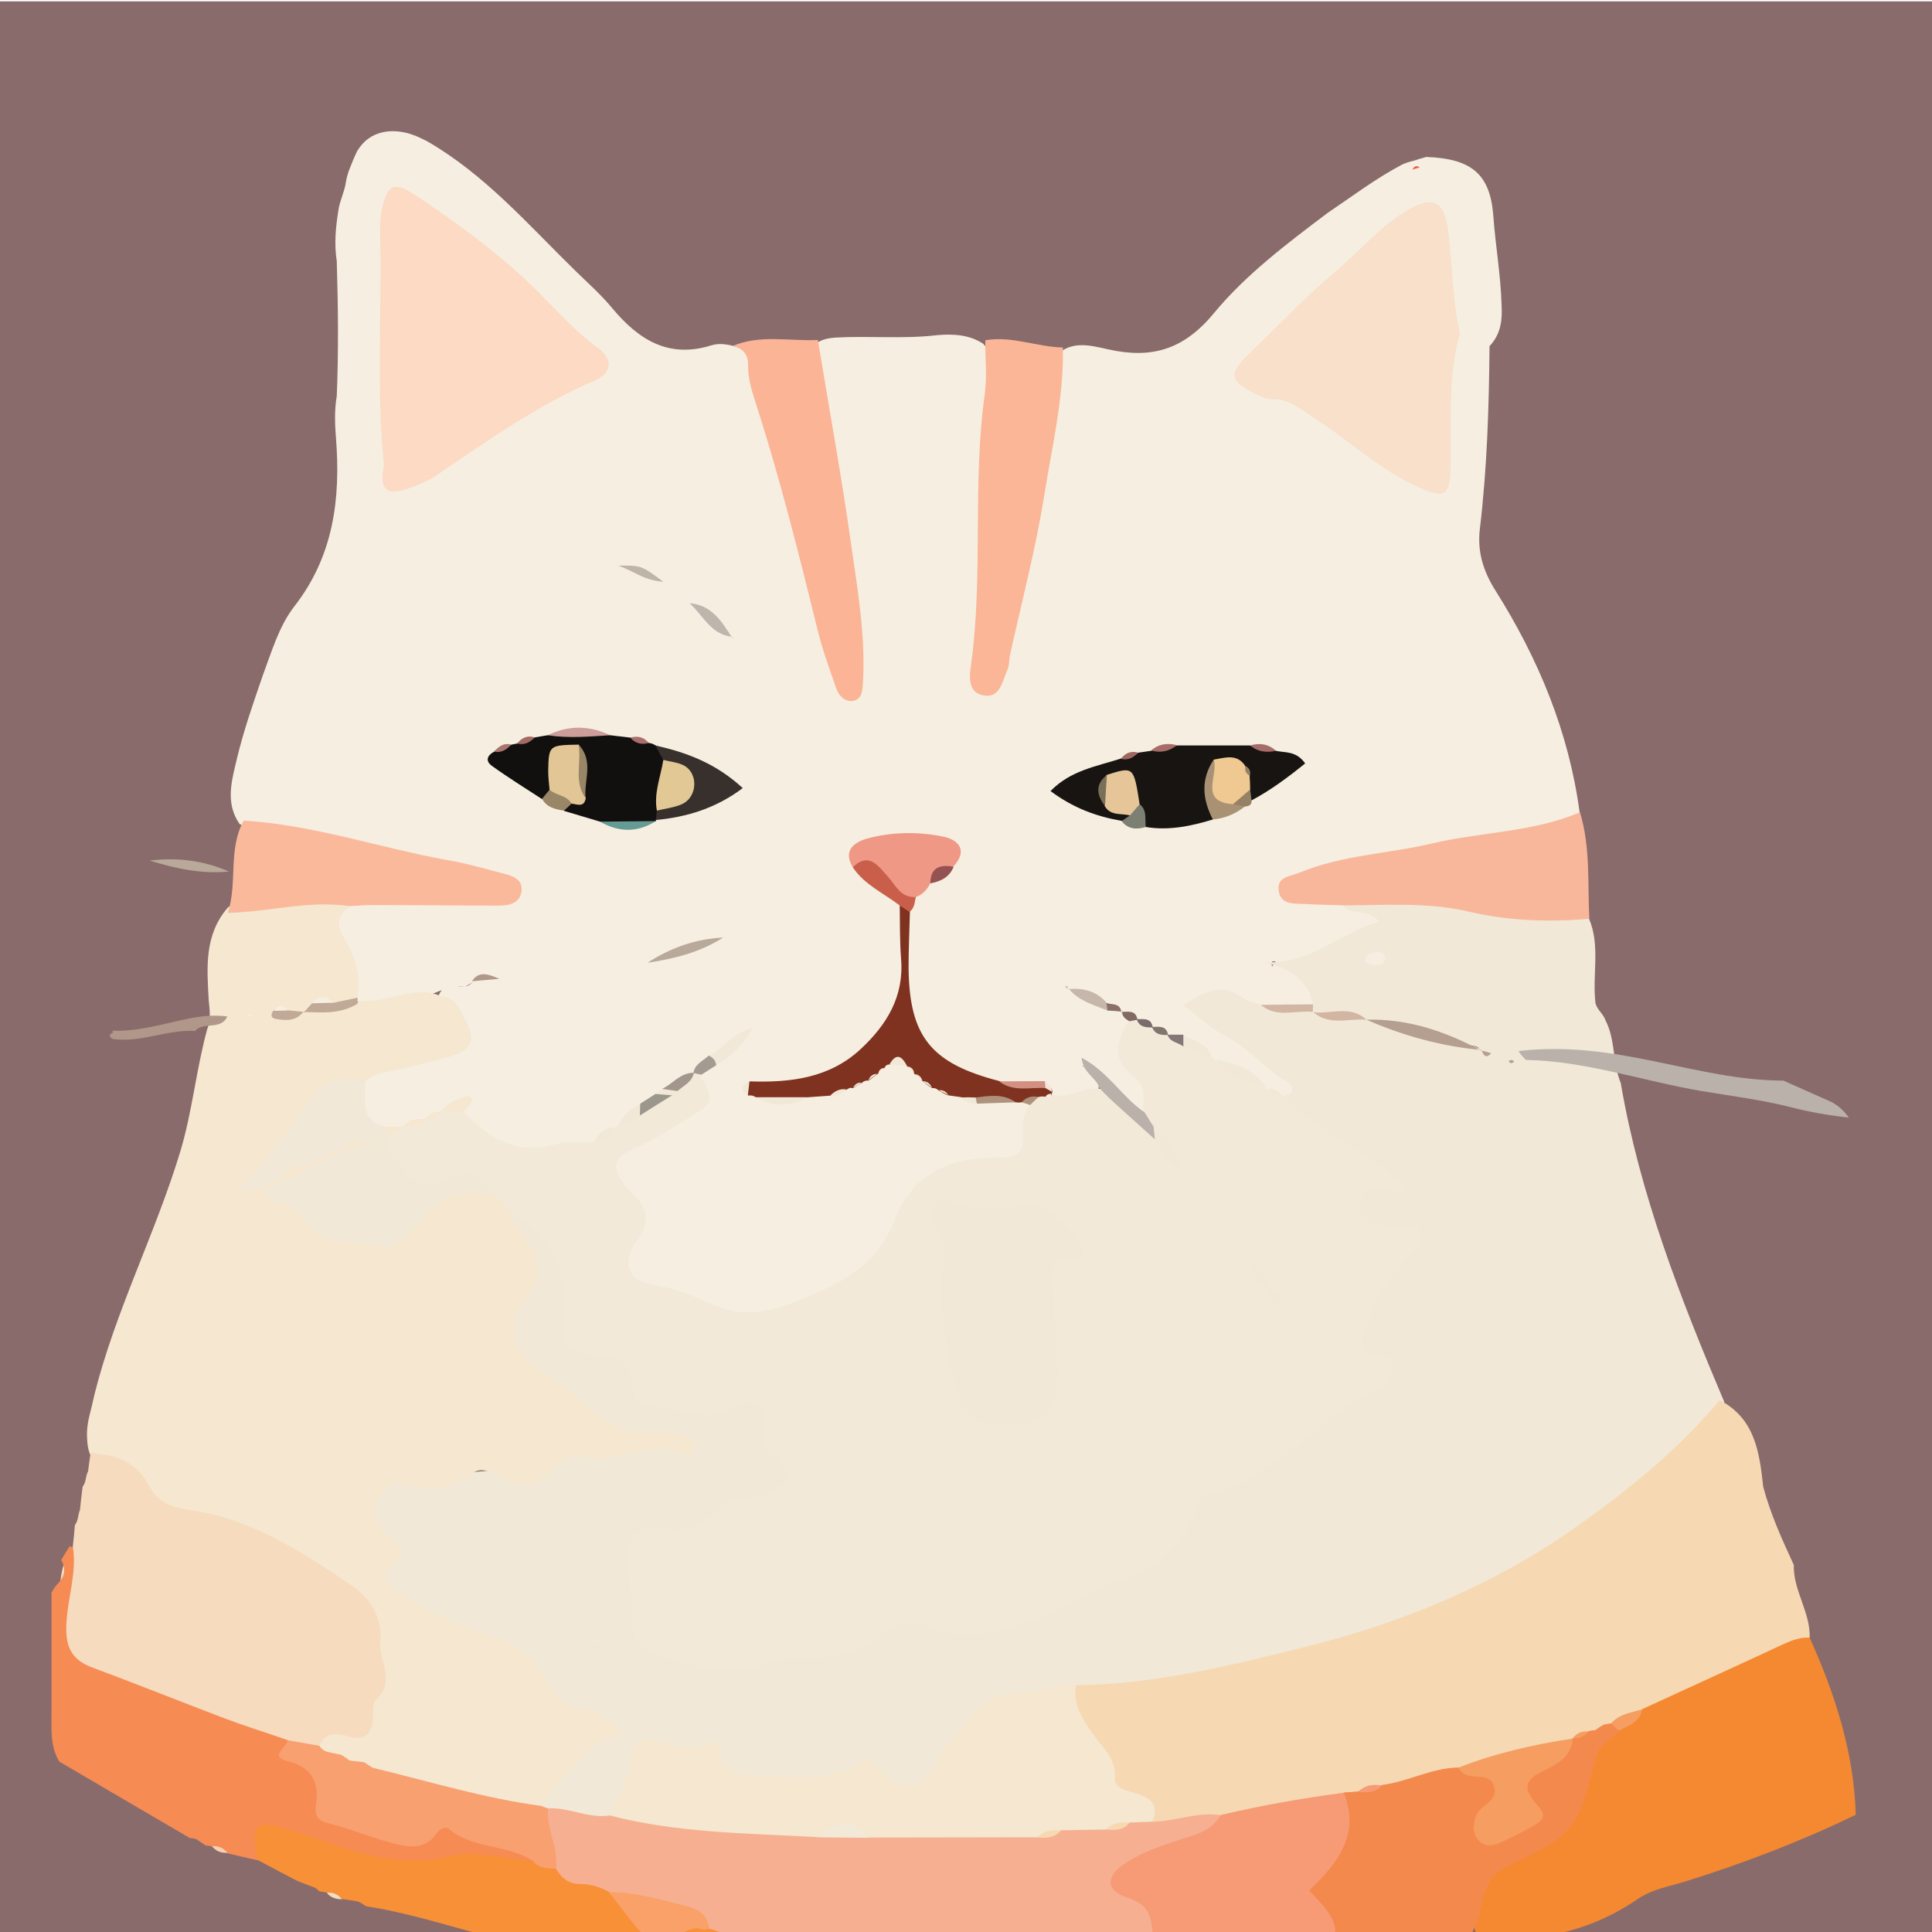 <?xml version="1.0" encoding="utf-8"?>
<!-- Generator: Adobe Illustrator 27.4.0, SVG Export Plug-In . SVG Version: 6.00 Build 0)  -->
<svg version="1.1" id="Layer_1" xmlns="http://www.w3.org/2000/svg" xmlns:xlink="http://www.w3.org/1999/xlink" x="0px" y="0px"
	 viewBox="0 0 720 720" style="enable-background:new 0 0 720 720;" xml:space="preserve">
<style type="text/css">
	.st0{fill:#896B6B;}
	.st1{fill:#EEC44A;}
	.st2{fill:#FBD330;}
	.st3{fill:#F6EFE1;}
	.st4{fill:#F2E8D7;}
	.st5{fill:#F8B79B;}
	.st6{fill:#F6D9B3;}
	.st7{fill:#F58931;}
	.st8{fill:#F2E9D8;}
	.st9{fill:#F5E7D0;}
	.st10{fill:#FCDAC3;}
	.st11{fill:#F8E0CA;}
	.st12{fill:#FBB697;}
	.st13{fill:#FBB496;}
	.st14{fill:#FBB99C;}
	.st15{fill:#171412;}
	.st16{fill:#11100F;}
	.st17{fill:#7F321F;}
	.st18{fill:#EF9886;}
	.st19{fill:#37302C;}
	.st20{fill:#C95F4B;}
	.st21{fill:#B9B1AA;}
	.st22{fill:#B0978A;}
	.st23{fill:#B9A99A;}
	.st24{fill:#A99274;}
	.st25{fill:#BEB6AC;}
	.st26{fill:#CC9D9A;}
	.st27{fill:#BEB4A8;}
	.st28{fill:#D2B5A2;}
	.st29{fill:#659A95;}
	.st30{fill:#C6B7AA;}
	.st31{fill:#D29082;}
	.st32{fill:#7C8073;}
	.st33{fill:#988667;}
	.st34{fill:#AE927C;}
	.st35{fill:#945252;}
	.st36{fill:#9C978D;}
	.st37{fill:#A3968D;}
	.st38{fill:#A39B91;}
	.st39{fill:#A66C69;}
	.st40{fill:#A76C68;}
	.st41{fill:#958266;}
	.st42{fill:#A36A66;}
	.st43{fill:#A96F6D;}
	.st44{fill:#A9756E;}
	.st45{fill:#9E6760;}
	.st46{fill:#837777;}
	.st47{fill:#80766F;}
	.st48{fill:#7A6C6A;}
	.st49{fill:#806A62;}
	.st50{fill:#8B6F6B;}
	.st51{fill:#F75446;}
	.st52{fill:#F6B091;}
	.st53{fill:#F8A070;}
	.st54{fill:#B49F90;}
	.st55{fill:#F4894D;}
	.st56{fill:#F69B76;}
	.st57{fill:#F69D61;}
	.st58{fill:#F3D2AE;}
	.st59{fill:#F6DBBE;}
	.st60{fill:#C0A997;}
	.st61{fill:#F68B54;}
	.st62{fill:#F0C891;}
	.st63{fill:#E6C699;}
	.st64{fill:#7A7057;}
	.st65{fill:#E3C696;}
	.st66{fill:#E2C895;}
	.st67{fill:#F89037;}
	.st68{fill:#F9A168;}
	.st69{fill:#F4D2B1;}
	.st70{fill:#F3DDC1;}
</style>
<rect x="0" y="0.5" class="st0" width="720" height="720"/>
<path class="st1" d="M-1462.8-612.6c-0.9,0.6-1.8,1.2-2.7,1.8C-1464.9-611.8-1464-612.5-1462.8-612.6z"/>
<path class="st1" d="M-1471.4-606.8c-0.7,0.5-1.4,1-2,1.6C-1472.8-605.8-1472.1-606.3-1471.4-606.8z"/>
<path class="st1" d="M-1468.9-608.6c-0.9,0.6-1.7,1.2-2.6,1.9C-1470.9-607.8-1470.1-608.5-1468.9-608.6z"/>
<path class="st1" d="M-1455.1-616.7c-0.8,0.5-1.6,1-2.4,1.5C-1456.7-615.7-1455.9-616.2-1455.1-616.7z"/>
<path class="st1" d="M-1465.4-610.8c-0.7,0.5-1.4,1-2.1,1.6C-1466.8-609.8-1466.1-610.3-1465.4-610.8z"/>
<path class="st1" d="M-1459-614.7c-0.8,0.5-1.7,1.1-2.5,1.6C-1460.7-613.6-1459.8-614.1-1459-614.7z"/>
<path class="st2" d="M-1783.2-609.4c-0.6-0.5-1.3-1-1.9-1.5C-1784.4-610.4-1783.8-609.9-1783.2-609.4z"/>
<path class="st3" d="M555.1,129c-0.2,22.7-0.9,45.5-3.6,68.1c-1,8.4,1.2,15.6,5.7,22.8c16.1,25.5,27.5,52.9,31.5,83
	c-3.3,7.8-10.8,8.7-17.6,9.9c-22.3,3.9-44.6,7.7-66.7,12.1c-5.9,1.1-11.9,1.8-17.6,5.7c4.9,3.2,9.9,1.9,14.2,3.4
	c4.8,2.4,13.1,0.9,13.8,7.8c0.7,7.3-7.2,8.8-12.4,11.9c-8.7,5.2-17.6,9.2-27.4,4.6c-2.3-0.5-0.5,3.2-0.7,1.3
	c10.5,0.1,19,2.1,14.9,15.9c-5.2,4.2-11.3,2.7-17.2,3c-7,0.8-12.8-5.8-21.5-2.7c8.3,8.6,19,12.7,26.6,20.7c3.5,3.7,10,6.5,4.9,13.4
	c-1.2,0.5-2.5,0.7-3.9,0.7c-2-0.2-3.8-0.9-5.6-1.8c-1.2-0.5-2.3-1.2-3.3-1.9c-4.8-3.9-10.7-6.1-16.1-9c-1.1-0.5-2.1-1.1-3.1-1.8
	c-2.7-2.1-5.5-4-8.6-5.4c-1.4-0.7-3-1.1-4.4-1.8c-1-0.3-1.9-0.8-2.8-1.3c-1.3-0.6-2.6-1.3-4-2c-0.9-0.4-1.8-0.8-2.7-1.3
	c-1.4-0.7-2.7-1.4-3.9-2.3c-0.7-0.8-1.4-1.6-2-2.4c-1.3-1-2.9-1.5-4.2-2.6c-1.9-1.6-4.6-0.8-6.4-2.3c-1.9-1.3-4-2-5.9-3.1
	c0.1,0-0.6-0.9-0.6-0.9s0.5,1.1,0.6,1.1c2.6,1.3,5.2,2.6,7.6,4c1.9,0.2,3.8,0.2,5.3,1.7c1.5,1.1,3.3,2,4.1,3.9
	c0.8,6.8,0.3,13.7,5.1,19.7c3,3.8,3.4,8.6,0.4,13.1c-7.6,3.4-11-2.5-14.6-7c-3.2-3.9-5.2-8.8-9.9-10.1c3.2,1.9,8,3.3,6,9.5
	c-4.1,4.2-9.2,5.5-14.9,4.5c-1.3-0.3-2.5-0.8-3.7-1.4c-1.7-1-3.4-2-5.4-2.3c-4.9-0.4-9.8-0.1-14.6-0.5c-28.5-8.1-34-15.3-33.8-44.9
	c0-6.1,0-12.3,0-18.4c0-2.9,1.2-5.6,1.7-8.5c1.3-3.1,3.6-5.4,6.2-7.5c2.4-2.2,6.2-3.1,6.5-7.2c-11.9-6.6-21-5.9-27.9,2
	c2.9,7.3,14.2,8,13.7,17.9c-0.4,5.2-0.2,10.4-0.2,15.6c0,33.3-14.9,49.1-48.2,51.3c0.2,0-1-0.3-0.7-0.3c0.2,0,0.7,0.6,0.8,0.6
	c4,0,7.9,0.2,11.5-1.3c2.2-0.7,4.6-1.1,6.9-1.3c2.1-0.3,4.3-0.3,6.3-1c0.9-0.4,1.9-0.7,2.8-1c1.4-0.6,2.7-1.2,4-1.8
	c0.8-0.5,1.7-1,2.6-1.5c0.8-0.6,1.7-1.1,2.5-1.7c0.4-0.3,0.9-0.6,1.3-0.9c0.9-0.6,1.8-1.1,2.8-1.5c1-0.4,2.1-0.7,3.1-0.8
	c1.1-0.1,2.2,0,3.3,0.1c1.1,0.2,2.1,0.6,3,1.1c0.9,0.5,1.8,1.1,2.6,1.8c0.4,0.3,0.8,0.7,1.2,1c0.8,0.6,1.5,1.3,2.2,1.9
	c0.4,0.3,0.8,0.6,1.1,0.9c0.8,0.5,1.6,1,2.4,1.5c0.9,0.4,1.7,0.8,2.6,1.2c1.4,0.5,2.8,1,4.2,1.4c1.5,0.4,3,0.8,4.6,1.2
	c2.2,0.6,4.4,1,6.8,1c3.9,0.1,7.8-0.1,11.7,0.4c1.4,0.2,2.7,0.7,4,1.3c1.3,0.7,2.3,1.8,3,3.1c3.5,19.6,2.1,22-16.6,24
	c-14.2,1.6-24.4,7.5-31.3,20.9c-15.8,30.6-47.9,41.8-80.9,29.6c-4-1.5-8.3-2.1-12.3-3.5c-11.7-4-15.3-10-11.5-21.6
	c2-6.1,1.3-10.6-1.6-16.1c-6.8-12.8-5.2-15.9,7.4-23.8c8.4-5.3,20.6-6.8,21.6-20.1c0.7-2.9,3-4.4,5.2-6c0.8-0.5,1.6-1,2.4-1.5
	c-0.6,0.1-1,0.5-1.6,0.8c-2.1,1.3-4,2.7-5.6,4.5c-0.6,1-1.3,2-2,2.9c-2.2,1.9-4.6,3.5-7,5.2c-1.9,1.3-3.9,2.4-5.8,3.7
	c-1.9,1.3-3.8,2.7-5.7,4c-2.6,1.6-4.7,3.8-7,5.8c-1,0.9-2,1.6-3.1,2.3c-3.6,1.9-6.7,4.7-10.7,5.8c-17.6,4.4-34.6,5.9-47.1-11.1
	c-1.6-0.5,1.1-6.4-3.7-2.9c-0.9,0.7-1.9,1.2-2.9,1.6c-1.5,0.8-3,1.4-4.6,2.1c-1,0.5-2.1,0.9-3.2,1.3c-2.3,0.8-4.5,1.6-6.8,2.4
	c-1.3,0.4-2.5,0.7-3.9,0.8c-2.1,0.2-4.2,0-6.2-0.7c-8.2-3.9-9.5-10.7-7.9-18.7c3.6-8.9,12.3-9,19.7-11c18.1-5,18.1-4.9,11-22
	c2.1-6.6,8.9-1.4,12.3-4.9c1-0.8,2.1-1.3,3.4-1.4c-2.3,0.2-3.9,1.9-6,2.7c-9.6-0.6-17,6.9-26.6,7c-4.7,0-9.2,1.4-13.4-1.6
	c-5.9-6.5-6.8-15.1-9.7-22.9c-2.4-6.6-0.1-11.8,6.3-15c17.1-4.9,34.7-0.4,52.3-4.4c-14.5-3.9-28.9-8-43.6-11.1
	c-16.5-3.4-33.4-5.5-49.1-12.6c-5.5-7.9-2.9-16.3-1-24.4c2.5-10.5,6.1-20.7,9.6-30.9c3.3-8.8,6-18.3,11.7-25.7
	c14.7-18.8,17.4-40.2,15.6-62.9c-0.4-5.1-0.6-10.4,0.3-15.6c0.7-16.8,0.5-33.5,0-50.3c-1-6.3-0.4-12.6,0.6-18.9
	c0.5-3.6,2.3-6.9,2.8-10.5c0.2-1.4,0.6-2.7,1-4c1-2.6,2-5.1,3.2-7.6c2.3-3.8,5.5-6.2,9.9-7.1c2.1-0.4,4.2-0.4,6.3-0.1
	c1.4,0.2,2.7,0.5,4.1,1c2,0.6,3.8,1.6,5.7,2.5c21.6,12.4,37.7,31.1,55.2,48.2c4.7,4.6,9.7,9,13.9,14.1c9.8,11.7,20.9,18.8,36.9,13.8
	c3.1-1,6.6-0.3,9.8,0.7c6.9,2.7,7.2,9.3,8.9,15.1c9.4,31.8,17.9,63.8,25.9,96c1,4,1.5,8.3,5.8,12.4c0.9-16.5-2-31.7-4-46.8
	c-2.6-19.2-5.8-38.4-9.3-57.5c-1-5.5-2.4-11.2-0.7-16.9c0.6-1.6,1.5-2.8,2.8-3.8c2.1-1.5,4.6-1.9,7.1-2.1
	c12.6-0.7,25.3,0.6,37.9-0.9c6-0.5,11.9-0.2,17.1,3.2c7.3,8.1,4.9,17.8,3.8,27c-3.6,31.4,1.5,63.1-3.1,94.6
	c12.5-37.7,17.4-76.9,25.2-115.5c5.6-7.8,13.6-5.6,20.7-4c16.1,3.6,28.1,0.2,39.4-13.5c11.9-14.4,27.2-25.9,42.3-37.3
	c9.2-6.2,18-12.9,27.9-18.1c1.4-0.6,2.8-1.1,4.3-1.4c1.5-0.5,3-1,4.6-1.4c16.8,0.6,23.8,6.3,25,21.8c0.8,11.2,2.8,22.3,3.1,33.6
	C559.9,119,559.4,124.5,555.1,129z"/>
<path class="st4" d="M489.3,374.3c-2.3-10.2-9.8-14-19.8-15.9c17.5,2.1,28.8-10.3,44.5-15c-4.4-5.2-10.6-1.7-13.4-6
	c3.5-4.8,8.7-5.2,13.9-5.5c8.5-0.6,17-0.2,25.4,1.1c12.6,2,25,4.6,37.9,4.5c5.3,0,10.3,1.4,14.4,4.9c4.3,10.2,1.1,21.1,2.4,31.5
	c0.6,2.4,2.9,3.9,3.7,6.3c3.8,7.3,2.6,15.9,5.7,23.4c7.1,41.5,22.3,80.4,38.6,118.9c-2.1,8.3-8.3,13.6-14.1,19.1
	c-40.8,38.5-88.6,64-143.1,77.2c-27.6,6.6-55,13.8-83.7,13.5c-21.6,0.6-39.2,7.5-50.3,27.9c-4.8,8.8-14.1,11.2-23.3,5.7
	c-5.6-3.4-10.5-1.8-16.2-1c-16.2,2.4-32.2,5-47.2-6.8c-10.9-8.6-22.8-3.7-28.7,9.1c-2.1,4.7-3.7,9.8-9.1,12.1
	c-7.7,2.6-14.9,0.7-22-2.1c-1.4-0.5-2.5-1.3-3.6-2.4c-1.7-15.3,12.8-20.3,20-31.1c-11.3-3.6-19.7-10.7-25.8-20.7
	c-3.3-5.5-9.7-7.4-15.4-9.7c-9.7-3.9-19.5-7.4-28.3-13.1c-7.2-4.7-15.3-8.7-10.2-19.9c1.7-3.8-2-7-3.3-10.5
	c-4.7-12.4,1-20.3,14.3-20.5c15.6-0.2,32.5-0.3,46.4-4.4c15.2-4.4,30.3-5.3,41.5-7.9c-20.8-1-36.1-17-50.4-34.2
	c-3.7-4.5-4-11-0.7-16.2c6-9.4,6.7-18.3,0-27.6c-1.7-2.3-1.7-5.4,0.6-7.9c14.2,2.8,24.3,14.8,24.7,33.1c0.2,10.2,2.1,16.3,13.1,17.5
	c4.4,0.5,8.3,3.1,9.9,7.3c6,15.5,18.8,13.8,30.9,11.9c16-2.5,16.6-2.6,22.3,13.2c7.7,21.6,7.7,21.5-13.8,29.6
	c-10.5,4-19.3,12.3-31.6,11.3c-1.9-0.2-3.5,1.3-4.7,2.9c-5.5,7.1,0.8,31.3,9.2,34.9c6.1,2.6,12.8,5.4,19.3,4.3
	c19.4-3.4,39.9-1.2,57.7-12.2c5.9-3.6,12.6-4.9,19.2-2.8c17.8,5.6,33.5-0.2,48.8-8.5c7.5-4.1,15.7-6.7,23.4-10.3
	c9.3-4.4,17.1-10,21.6-19.6c2.3-4.7,5.3-9.4,10.5-11.1c21.8-7.3,36.4-25.4,55.6-36.7c2.3-1.4,5.9-3.4,2.9-6.5
	c-11-11.5-1.5-21,2.8-30.9c2.3-5.2,6.9-9,10.1-15.3c-6.5-3.9-17.9-2.7-18.1-14.1c-0.1-6.2,3.6-9.3,10.2-9.9
	c-10.6-6-19.5-12.3-28.4-18.6c-4-2.9-9.4-5.4-7.6-12.2c4.7-0.7,4.4-3.5,1.4-5.3c-8.2-4.8-14-12.6-22.6-16.9
	c-5.3-2.7-9.8-7.1-15.8-11.6c7.9-5.2,14.4-8.7,22.4-2.6c1.8,1.3,4.4,1.6,6.6,2.4c6.1,3.1,13-0.6,19.1,2.4c6,3.9,12.9,0.2,19.1,2.3
	c13.5,3.7,27,7.1,40.5,10.8c0.9,0.1,1.7,0.6,2.5,0.8c1,0.2,1.2,2.1,2.6,1.1c-0.5,0.1-1,0.6-1.5-0.2c-0.5-0.7-1.3-1.1-2.1-1.6
	c-13.6-2.7-26.6-8.1-40.4-9.9c-6.1-3.8-13.1-0.2-19.4-2.4C488.6,377,488.2,375.8,489.3,374.3z"/>
<path class="st5" d="M592.3,342.4c-15.2,1.3-30.3,0.8-45.1-2.7c-15.5-3.6-31-2.3-46.6-2.3c-4.7-0.2-9.4-0.2-14.1-0.5
	c-4.1-0.2-9.4,0.5-10-5.2c-0.6-5.1,4.5-5.1,7.8-6.5c15.9-6.6,33.1-7,49.5-10.9c18.2-4.3,37.4-4.1,55-11.6
	C592.8,315.8,591.6,329.2,592.3,342.4z"/>
<path class="st6" d="M401,628c29.6-0.3,58-7.4,86.4-14.5c36.1-9.1,70.1-23.2,100.6-44.9c19.3-13.7,37.6-28.6,52.9-46.8
	c13.2,6.9,14.8,19.5,16.2,32.3c2.7,10.1,7,19.6,11.4,29.1c-0.3,9.6,6.4,17.8,5.9,27.5c-17.5,14.1-39.3,19.5-58.9,29.3
	c-4.2,1.3-8.2,2.8-12.3,4.4c-1.1,0.5-2.2,1-3.3,1.4c-1.6,0.7-3.3,1.3-4.9,2c-1.1,0.5-2.2,0.9-3.3,1.3c-1.8,0.5-3.4,1.4-5.1,2
	c-1.2,0.5-2.5,0.9-3.7,1.2c-13,4.2-26.6,6.3-39.5,10.7c-9,1.9-17.6,5.5-26.8,6.6c-3.6-0.2-7,1-10.4,1.9c-2.1,0.6-4.3,0.7-6.5,1.1
	c-14.6,3.4-29.4,5.7-44.2,8.4c-8.3-1.5-16.4,2.7-24.7,0.6c-13.4-8.6-21.9-21.2-28.7-35.2C399.2,640.1,395.2,634.4,401,628z"/>
<path class="st7" d="M691.6,676.3c-20.4,9.9-41.6,18-63.3,24.8c-5.8,1.8-11.9,2.8-17.2,6.1c-18.3,12.7-38.6,17.3-60.6,14.1
	c-5.2-12.3-3.2-22.7,8.5-28.2c17.8-8.3,30.3-19.6,33-40c0.6-4.5,4.6-6.8,8.5-8.7c3.6-2.9,8.6-3.5,11.6-7.5
	c17.6-8.1,35.2-16.1,52.8-24.3c3.1-1.4,6.1-2.5,9.5-2.3C683.9,631.4,690.9,653.1,691.6,676.3z"/>
<path class="st8" d="M478,408.4c13.4,14.1,32.4,20.7,46.5,34.3c-3.7,3.5-6.5-0.4-9.5,0c-3.9,0.4-7.9,0.3-8.2,5.6
	c-0.2,4.4,2,7.5,6.3,8.1c5.1,0.7,10.3,0.7,15.5,1c2.6,5.4-1.2,8.3-4,11.1c-6.7,6.9-11.2,15.1-14.8,23.9c-2.9,7.1-5.5,12.9,5.9,13.2
	c2.1,0.1,3.8,1.5,3.6,3.5c-0.3,3.5-2.1,6.5-5.4,7.9c-13.8,5.9-23.7,17.1-35.8,25.3c-8.2,5.5-15.2,12.8-26,13.5c-3.7,0.2-5,3.7-6.2,7
	c-5.2,15.3-17.9,23.1-31.8,27.5c-14.7,4.7-26.7,15.1-42.7,17.5c-7.7,1.2-14.5,2.8-21.8-0.3c-7.5-3.2-15.3-3.8-21.5,1.7
	c-9.8,8.6-21.2,9-33,8.6c-3.6-0.1-6.4,1-9.5,2.2c-16,6-30.7,0.4-45.3-5.6c-3.4-1.4-4.6-4.4-4.7-8.1c-0.2-8-0.5-15.9-1.9-24
	c-1.3-7.9,3.7-14.4,12.6-12.6c8.6,1.8,14.8-0.3,20.2-6.5c5.3-6,13.4-3.4,19.7-6.7c9-4.6,9.9-8,1.6-14.2c-3.4-2.6-3.1-4.9-2.7-8.4
	c1.2-10.6-3.5-14.4-12.9-9.1c-11.1,6.3-21.1-1.3-31.6-0.7c-3.4,0.2-5-4.1-5-7.6c0-8.8-5-10.7-12.8-11.4
	c-13.5-1.2-13.2-3.6-12.3-16.5c1.1-15.9-6.8-28.8-20.6-37.4c-0.6,0-1.2-0.1-1.7-0.1c-1.1-0.4-2.2-0.9-3.2-1.5c-0.5-0.3-1-0.7-1.5-1
	c-1-0.7-1.9-1.4-2.9-2.2c-0.5-0.4-0.9-0.8-1.4-1.2c-4.4-4.5-9.1-2.8-14.4-1.5c-13.5,3.3-22.6-5.6-21.9-20.6c1.8-2.2,5.1-1.1,7-3.2
	l0,0c2.3-2.5,6.2-0.2,8.5-2.8l0.1-0.1c1.5-1.6,4.1-1,5.5-2.7l0.3-0.2c2.8-1.7,5.7-2.1,8.4,0.1c9.4,9.8,19.8,16.6,34.5,12.1
	c4.3-1.3,9.3-0.5,13.9-0.7c2.7-1.9,5.5-3.5,8.1-5.4l0.9-0.6c3.2-1.6,5.4-4.4,8.3-6.4c3-0.8,5.3-2.7,7.5-4.8c1.9-1.2,4.4-1.4,5.8-3.4
	c1.9-2.1,4.3-3.3,6.5-5l-0.2,0.1c1.3-1.5,2.3-1.3,3,0.6c5,9,5.1,10.2-2.2,14.6c-7.3,4.4-14.3,9.2-22.2,12.6
	c-8.1,3.5-8.8,6.9-3.7,13.8c1.1,1.5,2.6,2.8,3.9,4.1c5.1,5.3,5,10.3,0.6,16.4c-5.7,7.8-3.5,15.2,5.6,16.5c9.1,1.3,16.8,5.1,25.1,8.4
	c9.1,3.7,19,1.6,27.7-1.8c15.5-6,30.7-12.8,37.3-30.1c6.4-16.7,19.3-23.5,36.5-23.8c11.8-0.3,11.7-0.4,11.6-12.9
	c0-2.2,1.5-4.4,2.3-6.6c-0.3-1.6,0.4-2.7,1.5-3.7c0.7-0.6,1.5-0.9,2.4-0.9c0.9,0,1.5,0.4,1.9,1.1c0.7-0.2,1.4-0.4,2.1-0.7
	c6.3,2.2,11.8-2.5,17.8-2c0.6,0.1,1.1,0.1,1.7,0.2c1.1,0.4,2.1,0.9,3,1.6c0.5,0.4,0.9,0.7,1.4,1.1c1,0.7,1.9,1.4,2.9,2.1
	c4.1,3.6,7.7,7.9,11.7,11.6c3.4,3.6,5,8.5,8.6,11.9c0.8,1.4,1.8,2.7,2.9,3.9c0,0,0,0,0,0c-1.2-1.2-2.1-2.5-3-4
	c-4.1-3.7-5.4-9.4-9.7-13c-1.6-1.8-3.9-3.4-2.7-6.4c0-4.6,1.2-9.9-2.9-12.9c-8.5-6.3-7.7-13.3-2.7-21c0.7-1.9,1.7-2.1,3-0.6
	l-0.3-0.2c1.6,1.8,4.4,1.3,6,3.1l-0.3-0.2c1.6,1.8,4.3,1.3,6,3l-0.3-0.2c1.8,2,4.7,1.2,6.7,2.5c3.2,1.9,6.6,3.5,9.8,5.5
	c0.6,0.3,1.1,0.6,1.5,1.1c5.9,4.5,13.1,6.5,19,10.8l0.2,0.2C473.8,407.4,476.4,406.8,478,408.4L478,408.4z"/>
<path class="st9" d="M190.1,451.2c0.8,2.2,1.1,5,2.6,6.4c9.4,9.1,10.5,17.9,1.8,28.6c-5.8,7.1-2.5,19,6.5,24.2
	c7.1,4.1,12.9,9.4,19.1,14.6c6.6,5.5,14.2,9.3,23.4,9c5.5-0.2,11.5-1,15.4,4.3c-0.3,2.5-2.5,4.2-3.8,3.6c-13.1-5.8-25.6,4-38.8,1
	c-8.5-1.9-11.2,9.6-19.2,10.6c-7.8,1-14.8-9.1-21.4-4.3c-8.8,6.3-16.4,7.2-26,3.7c-3.8-1.4-6.9,2-8.8,5.7c-2.5,4.7,0.2,8.2,2.4,11.8
	c1.9,3,6.8,3.8,6.4,8.7c-0.4,4.3-5.7,5-6.4,9.4c11.6,10.8,26.2,16.3,40.7,21.5c9,3.2,16.1,7.5,19.9,16.6c2.3,5.5,6.3,9.2,12.7,10
	c5.7,0.7,10.6,3.5,15.3,9.5c-15.5,3.7-20.9,17.3-30.3,26.8c-4.8,5.3-10.6,2.8-16,1.9c-15-2.4-29.6-6.5-44.1-11.2
	c-1.9-0.6-3.8-1.4-5.7-2.2c-1.8-0.6-3.6-1.4-5.3-2.1c-1.8-0.6-3.5-1.3-5.3-2c-1.9-0.7-3.6-1.6-5.1-2.8c-1-1-1.7-2.1-2.2-3.3
	c-0.2-1.3-0.1-2.7,0.4-3.9c0.7-1.2,1.6-2.8,2.9-3c8.5-1.7,14.6-5.5,15.9-15.1c1.6-11.7,1-22.7-6.9-32.3c-3.1-3.7-6.9-6.6-11-8.9
	c-16.2-8.8-32-18.7-50.7-21.6c-4.3-0.7-8.8-1.8-11.4-5.3c-6.2-8.1-15.3-12.2-23.1-18.2c-1.4-2.6-1.5-5.4-1.6-8.3
	c0-2.2,0.3-4.3,0.8-6.5c0.7-2.8,1.4-5.6,2-8.4c7.8-31.2,22.7-59.9,32-90.6c4.5-15,5.9-30.5,10-45.5c1.4-3.4,1-7,0.6-10.6
	c-0.7-12.3-1.8-24.7,7.3-35c15.1-4.7,30.2-11.6,45.6-0.5c-4.5,3.2-5.9,6.8-2.6,11.9c4.3,6.5,6.2,13.7,5.3,21.6
	c-0.3,0.5-0.6,1-0.9,1.5c-2.7,0.9-4.9,3.4-8.1,2.5c-2.2-0.7-4.5-0.8-6.7,0c-1.5,0.6-3,1.2-4.3,2.1c-1.1,1.1-2.4,1.3-3.8,1.3
	c0,0-1.1-0.5-1.1-0.5s0.6,1.1,0.7,1.1c2.6-0.8,4.9-2.1,7.2-3.4c6.1-1.4,12.6-0.3,18.5-2.7c9.9,1,19.3-6,29.4-1.7
	c5.1,0.4,6.9,4.3,8.8,8.2c4.4,8.7,3.3,11.8-5.9,14.5c-8.1,2.3-16.4,4.2-24.6,6c-2.4,0.5-4.6,1.1-6.2,3
	c-18.1,6.8-27.2,22.1-35.6,37.8c0.9,0.7,1.8,1.5,2.7,2.2c1.6,1,3.8,1.2,5.1,2.4c17.8,16.1,35.1,19.7,53.6,0.4
	c6.2-6.4,15.1-7.3,22.7-0.1c0.9,1,1.9,1.9,2.8,2.9C188.2,449.3,189.1,450.3,190.1,451.2z"/>
<path class="st10" d="M143.1,173.4c-2.9-28.2-0.8-56.2-1.4-84c-0.1-3.8-0.2-7.7,0.6-11.3c2.2-10.2,5-10.5,13.7-4.6
	c14.5,9.8,28.6,20,41.3,32.1c8.5,8.1,15.9,17.1,25.6,24.1c5.1,3.7,5.8,9.1-1.2,12.1c-21.3,9.1-40.1,22.5-59.1,35.4
	c-2.3,1.6-5,2.7-7.6,3.8C147.1,184.2,140.5,185.5,143.1,173.4z"/>
<path class="st11" d="M544.1,124.3c-4.9,16.9-2.9,34.5-3.6,52c-0.3,8.3-2.7,9.3-11,5.7c-15-6.5-26.7-17.9-40.2-26.5
	c-4.8-3.1-8.8-6.8-15.1-6.7c-2.2,0-4.6-1.2-6.7-2.2c-9.1-4.5-9.8-7.3-2.5-14.3c10.9-10.5,21.2-21.5,32.9-31.3
	c8.5-7.2,15.8-16,25.5-22c10.2-6.3,14.8-4.8,16.3,7C541.3,98.6,541.2,111.4,544.1,124.3z"/>
<path class="st12" d="M367.2,126.8c9.9-1.7,19.2,2.5,28.9,2.7c0.4,18.6-4,36.7-6.9,54.9c-3.2,20.1-8.4,39.8-12.8,59.7
	c-0.4,1.9-0.2,3.9-1,5.6c-1.8,4.1-2.7,10.5-8.7,9.5c-6.3-1-5.4-7.3-4.8-11.7c4.6-33.4,0.4-67.3,5.1-100.7
	C367.9,140.2,367.1,133.5,367.2,126.8z"/>
<path class="st13" d="M273.1,128.9c10.3-4.3,21.1-1.7,31.7-2.2c4.2,25.6,8.9,51.2,12.5,76.9c2.4,16.8,5.3,33.7,4.3,50.8
	c-0.2,2.9-0.3,6.2-3.7,6.8c-3.2,0.5-5.4-2.1-6.3-4.8c-2.5-7.1-5.1-14.3-6.9-21.6c-6.9-28-13.9-56-22.7-83.5
	c-1.6-4.9-3.3-9.9-3.2-15.2C278.9,132.1,276.8,129.8,273.1,128.9z"/>
<path class="st4" d="M98.9,442.6c-2.3,0.2-4.5,0.5-11,1.2c14.7-12.4,20.8-27.3,31.8-38.5c4.6-4.6,10.8-1.9,16.3-2.5
	c0.6,6.8-2.5,15.5,8.5,17.1c1.8,1,1.8,1.9,0,2.9c-0.9,8.5,5.5,12.6,10.6,17.4c3,2.8,6,1,9.2-0.1c11.7-4.1,11.7-4,20.1,5.6
	c-10-3.3-18.3-0.9-25.4,6.8c-2.8,3.1-5.9,6.1-9,8.9c-1.7,1.5-4.3,3.8-5.8,3.4c-10.4-3-23.3,1-30.8-10.4c-2.2-3.4-4.9-5.6-9-6
	c-3.3-0.3-4.9-2.4-5.4-5.5c1.7-1.8,4.4-1.5,6.1-3.2c3.1-2.8,7.3-3.4,10.8-5.3c1.7-1.6,4.4-1.4,6-3.1c1.7-1.4,4.1-1.4,5.7-2.8
	c-0.1,0.1,0.9-0.8,0.9-0.8s1.2,0.5,1.2,0.5c0,0-0.8-1-0.8-1c-0.5,0.9-1.2,1.5-2.1,2c-1.8,1.2-4.1,1.3-5.7,2.8
	c-2,1.2-4.4,1.6-6.2,3.2c-3.6,0.7-6.8,2.4-9.7,4.5C103.4,441.1,100.7,441,98.9,442.6z"/>
<path class="st14" d="M84.9,340.2c3.7-11.2,0-23.6,5.9-34.4c26.1,1.6,50.8,10.2,76.3,14.8c7,1.2,13.8,3.2,20.7,5
	c3.2,0.8,6.9,2,6.6,6.2c-0.4,4.8-4.6,5.7-8.5,5.7c-15.7,0-31.3-0.2-47-0.2c-2.8,0-5.7,0.2-8.5,0.4C115,335.4,100.1,339.9,84.9,340.2
	z"/>
<path class="st15" d="M424.2,280.5c1.6-0.2,3.2-0.5,4.8-0.7c3-1.7,6.6-0.3,9.6-2c9.1,0,18.1,0,27.2,0c3,1.7,6.7,0.2,9.6,2
	c3.5,0.8,7.6-0.1,11,4.7c-6.3,5.1-12.7,9.9-20,13.8c-1-0.6-1.7-1.3-2.3-2.3c-0.7-1.4-1.2-2.9-1.7-4.3c-0.6-1.3-1.5-2.4-2.8-3.1
	c-1.6-0.3-3,0.2-4.2,1.2c-3.6,4.7-0.5,10.8-3.4,15.6c-8.2,2.5-16.4,4.2-25,2.8c-3.1-1.6-3.3-5.3-5.4-7.6c-1.9-2.2-0.8-6.8-5.4-6.7
	c-0.6,0.8-0.8,1.5-0.4,2.4c0.3,0.7,0.4,1.1,0.7,1.1c1.8,2.1,4.5,3.5,5.3,6.4c-0.5,2-1.4,3.4-3.8,2.1c-9.3-1.6-17.9-4.7-26.5-11.1
	c7.6-7.8,17.3-9.2,26.2-12.1C419.7,281.4,422.2,281.7,424.2,280.5z"/>
<path class="st16" d="M223.6,306.2c-4.5-1.3-8.9-2.7-13.4-4c-0.5-1.9,0.4-3.4,1.5-4.8c1.1-1.3,2-2.7,2.5-4.3
	c0.2-3.1,1.2-6.4-2.3-8.4c-4.8,1.9-2.7,7.2-5.1,10.2c-1.1,1.8-2.6,3-4.8,2.9c-6.3-4.1-12.6-8-18.7-12.4c-2.5-1.8-1.8-3.9,0.9-5.3
	c1.8-1.6,4.5-1.2,6.4-2.6c0.7-0.1,1.4-0.3,2.1-0.4c2-1.4,4.5-1.1,6.6-2.3c1.6-0.3,3.2-0.5,4.8-0.8c7.8-1.6,15.5-1.6,23.3,0
	c2.5,0.3,5,0.6,7.6,0.9c2.2,0.9,4.7,0.8,6.9,2c0.9,0.1,1.7,0.4,2.4,0.9c2.9,1,4.6,3.1,5.7,5.9c1.4,6.6-0.9,12.6-2.9,18.6
	c-0.8,1.1-1.7,2.2-2.7,3.3l0.1,0.4C237.5,308,230.5,307.8,223.6,306.2z"/>
<path class="st17" d="M389.6,408.7l-1.3-0.1l-1.3,0.2c-1.9,1.3-4.3,1-6.3,2l-1.1,0.1l-1.1-0.1c-4.6-1.7-9.4-0.5-14.2-0.9
	c-2,0-4.1,0.2-6-1c-1.6-0.2-3.3-0.5-4.9-0.7c-1.4-0.3-2.4-1.3-3.6-1.8c-0.7-0.7-1.5-1-2.4-0.9c-1.3-0.6-2.3-1.6-3.4-2.5l-0.2-0.1
	c-0.7-1-1.6-1.9-2.8-2.5l-0.3-0.3c-0.6-1.1-1.4-2-2.5-2.6l-0.2-0.2c-1.9-2.7-4.3-0.9-6.5-0.6c-1,0-1.6,0.5-1.9,1.4
	c-1.1,0.3-1.9,1-2.3,2l-0.3,0.2c-1.2,0.7-2.1,1.7-3.3,2.4c-1-0.1-1.9,0.2-2.5,0.9c-1.1,0.5-2.2,1.2-3.2,1.9l-1.3-0.1l-1.1,0.6
	c-1.8,1.3-4.3,0.9-6,2.3c-2.8,0.2-5.5,0.4-8.3,0.6c-6.6,1.5-13.1,1.5-19.7,0c-0.8-0.6-1.7-0.8-2.7-0.6c-2-2-2.3-3.8,0.6-5.3
	c15,0.5,29.6-1.2,41.2-12c9.7-9,16.3-19.6,15.1-33.8c-0.5-6.6-0.4-13.3-0.5-19.9c2.5-1.1,3.8-0.3,3.8,2.5c-0.2,7-0.5,14-0.5,21
	c0.3,25.6,8.4,35.5,33.9,42.1c5.4,2.7,11.2,0.6,16.8,1.4c1.6,0.1,2.6,1,2.9,2.6c0,0-0.2,0.6-0.2,0.6c0,0,0,0.1,0,0.1
	C391.6,409,390.9,409.4,389.6,408.7z"/>
<path class="st18" d="M346.7,329.2c-1.2,2.3-2.8,4.2-5.4,5.1c-4.3,3.5-6.9,0.1-9.5-2.4c-4-4-8-7.9-14-8.7c-4.2-7,1.7-9.8,6.1-10.9
	c9-2.3,18.6-2.4,27.7-0.5c5.7,1.2,9.2,5.2,3.7,11.1C352.6,325.2,348.7,325.9,346.7,329.2z"/>
<path class="st19" d="M247.2,283.2c-1-1.8-2-3.6-3-5.4c11.5,2.6,22.4,6.5,32.6,15.9c-10.1,7.6-20.9,10.8-32.4,11.9
	c0.1-1.2,0.3-2.3,0.4-3.5C248.9,296.2,256.8,290.9,247.2,283.2z"/>
<path class="st20" d="M317.8,323.2c6.3-6.1,9.9,0.1,13.2,3.6c3,3.4,4.7,7.8,10.3,7.5c-0.5,2-0.4,4.2-2.4,5.5
	c-1.3-0.8-2.6-1.7-3.8-2.5C329.2,332.8,322.1,329.7,317.8,323.2z"/>
<path class="st21" d="M426.5,414.5c1.1,1.8,2.3,3.6,3.4,5.4c0.8,1.5,0.9,3.1,0.5,4.7c-5-4.5-10-9-15-13.5c-1-1-2.1-1.8-3-2.9
	l0.1,0.1c-1.1-0.9-1.9-2-2.9-3c0,0,0.1,0,0.1,0c-1.3-3.8-6.1-5.4-6.6-11.1C413.1,399.5,418.3,409,426.5,414.5z"/>
<path class="st21" d="M568.7,395c22.2,0.4,43.7,7.9,65.4,11.6c11.3,1.9,22.1,3.2,33.2,6c6.9,1.8,14.4,3.1,21.7,3.9
	c-1.6-2.3-3.6-4.2-6.2-5.7c-6.1-2.7-12.2-5.4-18.2-8.1c-32.4,0-61.9-15.3-98.7-11C566.7,393,567.7,394.1,568.7,395z"/>
<path class="st22" d="M72.7,384.2c-10.4-0.6-20.2,4.5-30.7,3c-1-0.6-1.3-1.1-1-1.6c0.4-0.5,0.7-0.7,1.1-0.7c0,0-0.2-0.8-0.2-0.8
	c9.9,0.4,19.3-2.7,28.9-4.6c4.7-0.9,9.2-1.3,13.9-0.7l0,0C82.3,384.1,75.8,380.6,72.7,384.2z"/>
<path class="st23" d="M241.3,358.8c8.6-5.6,17.9-8.9,28.2-9.4C260.9,354.9,251.3,357.3,241.3,358.8z"/>
<path class="st23" d="M55.8,320.7c10.2-1.2,20-0.1,29.5,4.1C75.2,325.8,65.4,323.7,55.8,320.7z"/>
<path class="st24" d="M452,305.4c-3.9-7.5-4.6-14.9,0.3-22.3c4.6,3.8,4.2,11.1,9.7,14.3c0.9,0.9,1.5,2,1.9,3.2
	C460.4,303.3,456.5,305,452,305.4z"/>
<path class="st25" d="M272.8,237.3c-7.9-0.8-10.8-8-15.8-12.5c8.1,0.6,11.9,6.7,15.7,12.6L272.8,237.3z"/>
<path class="st4" d="M264.1,393.4c5.3-2.4,8.5-8.2,16.6-10.4c-4.4,7-8.5,11.1-13.8,14C265.5,396.2,263.8,395.6,264.1,393.4z"/>
<path class="st4" d="M472.1,405.5c-7.3-1.9-14.7-3.7-19-10.8C460.5,396.3,467.6,398.6,472.1,405.5z"/>
<path class="st26" d="M227.4,274c-7.8,0.5-15.5,1.2-23.3,0C211.9,270.2,219.6,270.3,227.4,274z"/>
<path class="st27" d="M247.2,216.8c-7.4-0.5-10.7-3.9-16.8-6C239,210.7,239,210.7,247.2,216.8z"/>
<path class="st4" d="M281.4,408.9c6.6,0,13.1,0,19.7,0C294.6,412.5,288,412.7,281.4,408.9z"/>
<path class="st28" d="M489.3,374.3c0,1,0,1.9-0.1,2.9l0.1-0.1c-6.5-0.7-13.5,2.4-19.4-2.6C476.4,374.4,482.8,374.3,489.3,374.3z"/>
<path class="st29" d="M223.6,306.2c6.9-0.1,13.9-0.1,20.8-0.2C237.5,310.4,230.5,310.2,223.6,306.2z"/>
<path class="st30" d="M398.1,368.6c5.6-0.5,10.5,0.7,14.3,5.1c0.9,0.5,1.3,1.1,1.1,1.8c-0.2,0.7-0.5,1.1-0.7,1.1
	c-5.2-2.1-10.7-3.5-14.5-8.1L398.1,368.6z"/>
<path class="st31" d="M389.6,405.5c-5.8-0.4-12,1.6-17.2-2.5c5.6,0,11.3-0.1,16.9-0.1c0.8,0.5,1.2,1.1,1,1.7
	C390,405.1,389.8,405.5,389.6,405.5z"/>
<path class="st4" d="M451.5,393.6c-4.2,0.6-7.2-2.2-10.6-3.6c-1.7-1.5-1.7-2.9,0-4.4C444.7,388,449.9,388.5,451.5,393.6z"/>
<path class="st9" d="M173,414.1c-2.8,0-5.6-0.1-8.4-0.1c1.6-2.5,4.2-3.5,6.7-4.6c1.6-0.7,3.9-1.6,4.6,0.4
	C176.2,410.9,174,412.7,173,414.1z"/>
<path class="st32" d="M424.7,299.7c2.9,2.2,1.9,5.6,2.3,8.5c-3.4,1-6.6,0.9-9-2.2c1-0.7,2.1-1.4,3.1-2.1
	C421,301.4,422.2,300,424.7,299.7z"/>
<path class="st33" d="M213,299.5c-0.9,0.9-1.9,1.7-2.8,2.6c-3.2-0.5-6.4-1.1-8.2-4.4c0.9-1.1,1.9-2.3,2.8-3.4
	C209.3,293.2,212.7,294,213,299.5z"/>
<path class="st34" d="M363.6,409c5.1-0.6,10.2-1.6,14.9,1.8c-4.8,0.2-9.6,0.3-14.3,0.5c-0.9-0.3-1.3-0.8-1.2-1.3
	C363.1,409.3,363.3,409,363.6,409z"/>
<path class="st35" d="M346.7,329.2c0.1-6,3.6-7.1,8.7-6.2C353.8,327,350.5,328.5,346.7,329.2z"/>
<path class="st4" d="M238.5,415.7c-2.3,2.2-4.5,4.4-8.1,3.8c1.5-4,4.6-6.3,8.2-8.2C240.2,412.8,240.2,414.2,238.5,415.7z"/>
<path class="st4" d="M229.5,420.1c-1.3,3.9-4.3,5.3-8.1,5.4C223,422.1,225.5,419.9,229.5,420.1z"/>
<path class="st22" d="M175.9,365.7c2.2-3.5,5.2-3.2,10.2-0.9C181.6,365.2,178.7,365.4,175.9,365.7
	C175.8,365.7,175.9,365.7,175.9,365.7z"/>
<path class="st36" d="M238.5,415.7c0-1.5,0-2.9,0.1-4.4c1.9-1.2,3.9-2.5,5.8-3.7c2.1-0.4,4.2-0.2,6.2,0.5
	C246.5,410.6,242.5,413.2,238.5,415.7z"/>
<path class="st37" d="M258.6,399.8c-0.7,3.5-3.8,4.7-6.1,6.8c-2,0.3-3.9,0.1-5.8-0.8C250.7,404,253.5,399.7,258.6,399.8z"/>
<path class="st38" d="M264.1,393.4c1.6,0.7,2.6,1.8,2.8,3.6c-1.8,1.2-3.7,2.3-5.5,3.5c-1-0.2-2-0.4-3-0.6
	C258.9,396.5,262,395.4,264.1,393.4z"/>
<path class="st39" d="M475.5,279.8c-3.5,0.8-6.8,0.4-9.6-2C469.4,276.8,472.7,277.2,475.5,279.8z"/>
<path class="st40" d="M438.6,277.7c-2.8,2.3-6,3-9.6,2C431.8,277.2,435.1,276.8,438.6,277.7z"/>
<path class="st41" d="M464,300.6c-1.5-0.3-3-0.6-4.5-0.9c0.4-3.9,2.3-6,6.4-5.5c0.2,1.4,0.3,2.7,0.5,4.1
	C466.6,300.1,465.3,300.4,464,300.6z"/>
<path class="st4" d="M246.7,405.8c1.9,0.3,3.8,0.5,5.8,0.8c-0.4,0.8-1.1,1.3-1.9,1.6c-2-0.2-4.1-0.3-6.2-0.5
	C245.2,407,245.9,406.4,246.7,405.8z"/>
<path class="st9" d="M158.7,417c-2.1,3.1-5.3,2.8-8.5,2.8C152.3,416.8,155.5,417,158.7,417z"/>
<path class="st9" d="M144.5,422.7c0-1,0-1.9,0-2.9c1.9,0,3.8,0,5.7,0C148.9,421.9,146.8,422.6,144.5,422.7z"/>
<path class="st9" d="M164.3,414.2c-1.2,2.1-3.2,2.7-5.5,2.7C160,414.8,162,414.2,164.3,414.2z"/>
<path class="st34" d="M380.7,410.8c1.7-1.9,3.8-2.5,6.3-2c-1,1-2.1,2-3.1,3C382.8,411.4,381.8,411.1,380.7,410.8z"/>
<path class="st4" d="M363.6,409c0.1,0.8,0.3,1.5,0.5,2.3c-2.3,0.1-4.3-0.5-5.8-2.3C360,408.9,361.8,408.9,363.6,409z"/>
<path class="st4" d="M477.9,408.4c-2.3-0.1-4.3-0.6-5.5-2.8C474.6,405.7,476.6,406.4,477.9,408.4z"/>
<path class="st4" d="M309.4,408.3c1.7-1.7,3.6-2.7,6-2.3C313.9,407.9,311.8,408.5,309.4,408.3z"/>
<path class="st4" d="M279.3,403c-0.2,1.8-0.4,3.5-0.6,5.3C275.5,406.2,275.9,404.5,279.3,403z"/>
<path class="st42" d="M199.3,274.8c-1.8,1.9-3.9,3-6.6,2.3C194.4,275,196.5,273.9,199.3,274.8z"/>
<path class="st43" d="M241.8,276.9c-2.7,0.7-5,0.2-6.9-2C237.7,274.1,240,274.7,241.8,276.9z"/>
<path class="st44" d="M190.5,277.5c-1.7,1.9-3.7,3.2-6.4,2.6C185.9,278.2,187.7,276.7,190.5,277.5z"/>
<path class="st45" d="M424.2,280.5c-1.8,1.8-3.8,3-6.5,2.3C419.4,280.6,421.5,279.7,424.2,280.5z"/>
<path class="st4" d="M331.5,396.6c2.6-4.4,4.6-3,6.5,0.6C335.8,397,333.6,396.8,331.5,396.6z"/>
<path class="st46" d="M441,385.6c0,1.5,0,2.9,0,4.4c-1.9-1.6-5-1.5-5.9-4.4C437,385.6,439,385.6,441,385.6z"/>
<path class="st47" d="M435.3,385.7c-2.5,0.1-4.9-0.1-6-3C431.8,382.7,434.7,382,435.3,385.7z"/>
<path class="st48" d="M429.6,382.9c-2.5,0-5,0-6-3.1C426.1,379.9,429,379.1,429.6,382.9z"/>
<path class="st49" d="M423.9,380c-1,0.2-2,0.4-3,0.6c-1.4-0.8-2.8-1.7-2.7-3.7l-0.2,0.2C420.4,377.1,423.3,376.3,423.9,380z"/>
<path class="st50" d="M412.7,376.6c-0.1-0.9-0.2-1.9-0.4-2.8c2.1,0.7,5.2-0.1,5.6,3.4c0,0,0.2-0.2,0.2-0.2
	C416.3,376.8,414.5,376.7,412.7,376.6z"/>
<path class="st30" d="M398.2,368.5c-0.4-0.2-1.2-0.5-1.1-0.6c0.2-0.9,0.6-0.7,1,0.7C398.1,368.6,398.2,368.5,398.2,368.5z"/>
<path class="st4" d="M327.3,400c0.3-1.2,1-2,2.3-2C328.8,398.7,328,399.3,327.3,400z"/>
<path class="st4" d="M338.2,397.4c1.5,0.3,2.3,1.1,2.5,2.6C339.9,399.2,339,398.3,338.2,397.4z"/>
<path class="st25" d="M272.7,237.5c0.3,0.2,0.6,0.3,0.9,0.5c-0.2-0.2-0.5-0.4-0.7-0.6C272.8,237.3,272.7,237.5,272.7,237.5z"/>
<path class="st4" d="M323.6,402.6c0.6-1.5,1.6-2.4,3.3-2.4C325.8,401,324.7,401.8,323.6,402.6z"/>
<path class="st4" d="M341,400.3c1.5,0.2,2.3,1.1,2.8,2.5C342.8,402,341.9,401.2,341,400.3z"/>
<path class="st4" d="M317.9,405.4c0.7-1.3,1.7-2.1,3.2-1.9C320,404.2,318.9,404.8,317.9,405.4z"/>
<path class="st4" d="M343.9,402.9c1.7,0.1,2.8,1,3.4,2.5C346.2,404.6,345,403.8,343.9,402.9z"/>
<path class="st4" d="M389.6,405.5c0-0.9-0.1-1.8-0.3-2.6c1.6,0.9,2.5,2.2,2.7,4C391.2,406.4,390.4,405.9,389.6,405.5z"/>
<path class="st4" d="M349.8,406.3c1.6-0.2,2.8,0.5,3.6,1.8C352.2,407.5,351,406.9,349.8,406.3z"/>
<path class="st51" d="M526.4,63.2c0.6-1.2,1.4-1.7,2.7-0.8C528.2,62.6,527.3,62.9,526.4,63.2z"/>
<path class="st52" d="M429.4,678.9c8.7-0.1,17-3.9,25.8-2.4c1.1,8.3-5.6,9.8-10.9,12.3c-5.5,2.6-11.6,3.9-16.9,7
	c-4.3,2.5-7,5.3-1.4,9.3c4.5,3.2,7.1,7.5,7.6,12.9c0.5,5.5,2.5,9.8,7.6,12.6c2.6,1.4,4.4,3.7,1.8,6.8c-9.8,6.8-21.3,2.8-31.8,5.1
	c-32.8,7.4-66.1,4.5-99.2,4.8c-7.1,0.1-14.3-0.4-20.5-4.5c-5.7-12-17.7-16-28.4-21.6c-10.2-10.8-24.5-9.6-37.3-12.5
	c-8.3-1.9-17.5-2.4-21.7-11.8c-1.1-7.7-6.3-15.4,0.2-23c7.7-0.4,14.9,3.8,22.7,2.7c16.9-3.8,33.7,0.5,50.5,1.3
	c8.9,0.4,17.9,1.5,26.8,2c6.8,1.2,13.5,1.2,20.3-0.1c19.7-0.7,39.3-0.2,59-0.3c3.9,0.2,7.8,0,11.6-0.9c5.2-0.9,10.4-1.2,15.6-1.2
	c3.6,0.4,7.1-0.6,10.7-1.1C424.4,676.1,427.3,676.4,429.4,678.9z"/>
<path class="st9" d="M429.4,678.9c-2.8,0.1-5.7,0.2-8.5,0.3c-2.3,2.6-6.1,0.3-8.6,2.6c-5.7,0.1-11.4,0.2-17,0.3
	c-2.4,2.5-6.2,0.2-8.6,2.6c-20.9,0-41.8,0.1-62.7,0.1c-6.6-4.6-13.2-2.7-19.8-0.2c-25.9-1.4-51.9-1.5-77.3-8.1
	c3.6-7,7.5-14,8.7-21.9c0.9-5.6,3.9-7.5,8.8-6.1c6.8,2,13.2,5.2,20.4,0.8c2-1.2,2.9,0.7,3.2,2.9c1.4,8.6,8.6,9.6,15,9.7
	c12.6,0.1,25.7,2.7,37.3-4.9c2.5-1.6,4.4-1.5,6.9,1.5c8,9.4,16,8.9,21.9-1.7c4-7.2,9.1-13.1,14.7-18.9c4.5-4.7,9.4-7.7,16.2-7.1
	c7.2,0.7,13.7-3.9,21-2.8c-1.3,7.3,2.5,12.8,6.3,18.2c3.4,5,8.6,8.9,8.2,16c-0.3,4.2,3.4,4.8,6.8,5.8
	C427.4,669.6,432.7,671.6,429.4,678.9z"/>
<path class="st53" d="M204.2,673.9c-0.7,7.7,4.1,14.7,3,22.5c-3.1,3-6.6,2.6-10.3,1.2c-13.8-5-26.5-11.2-42.7-6.7
	c-12.2,3.4-24.6-4.6-36.3-9.3c-3.3-1.3-4.3-4.9-4.6-8.3c-0.5-5.6-3-9.6-7.6-12.9c-7.4-5.4-5-10.1,1.5-14.2c5-1.4,8.9,0.2,11.8,4.4
	l0.1,0.1c0.6,1,1.5,1.7,2.6,2.1c1.7,0.4,3.5,0.8,5.2,1.1c1.3,0.5,2.3,1.4,3.4,2.2c1.8,0.2,3.5,0.4,5.3,0.6c1.1,0.7,2.2,1.4,3.3,2.1
	c20.9,5,41.4,11.4,62.8,14.2C202.4,673.3,203.3,673.7,204.2,673.9z"/>
<path class="st54" d="M552,391.3c-14.9-1.4-29.1-5.3-42.8-11.3l0,0c15.4-0.4,29.4,4.3,42.7,11.5L552,391.3z"/>
<path class="st28" d="M489.2,377.2c6.7,0.9,14-2.8,20,2.8c0,0,0,0,0,0c-6.7-0.5-13.9,2.4-19.9-2.9
	C489.3,377,489.2,377.2,489.2,377.2z"/>
<path class="st3" d="M512.5,354.9c1.5-0.1,3.2,0.1,3.5,1.6c0.5,2.5-1.6,3.2-3.5,3.2c-1.2,0-3.5-0.7-3.6-1.3
	C508.7,356.1,510.6,355.3,512.5,354.9z"/>
<path class="st8" d="M219.9,611.2c0.5-0.6,1.1-1.1,1.6-1.7c0.4,0.7,1,1.3,1.3,2c0.1,0.2-0.5,0.9-0.8,1
	C220.9,612.7,220.2,612.2,219.9,611.2z"/>
<path class="st54" d="M564.3,395.7c-0.4,0.2-0.8,0.5-1.1,0.5c-0.4,0-0.7-0.4-1-0.7C563,394.8,563.7,394.9,564.3,395.7z"/>
<path class="st54" d="M551.9,391.5c1.3,0.3,2.5,0.6,3.8,1c-2.1,2.3-2.8,0.6-3.6-1.1C552,391.3,551.9,391.5,551.9,391.5z"/>
<path class="st55" d="M603.2,645c-2.3,3.5-6.9,4.6-8.2,9.3c-7.6,28.3-7.5,28.8-33.3,41.2c-11,5.3-8.2,15.9-12.6,23.6
	c-1,3.5-3.5,5.7-6.7,6.5c-14.8,3.7-29.5,7.9-45,4.8c-6.2-13.3-18.8-25.9-3-41.1c5.8-5.6,1.4-15,6.4-21.3c1.8-0.1,3.6-0.2,5.5-0.4
	c2.5-2.4,6.1-0.3,8.7-2.4c9.7-1.2,18.4-6.3,28.3-6.5c18.7,1.4,19.3,2.3,12.7,21.1c5.2,0.8,11.3-0.5,10.4-5.3
	c-2.7-14.5,7.3-18.7,16.6-24c1.2-0.7,2.2-1.8,3.2-2.8l0,0c1.5-1.7,4.1-1.1,5.7-2.5c0.8-0.3,1.7-0.4,2.6-0.4c1-0.8,2.1-1.5,3.2-2.1
	c0.9-0.2,1.9-0.3,2.8-0.5C601.7,642.8,602.7,643.7,603.2,645z"/>
<path class="st56" d="M500.8,668.1c6.1,15.4-2,26.1-12.9,36.4c6,6.7,14,13,7,23.2c-5.4,12.2-17.2,7.4-26.3,10
	c-8.7,0.9-17.6,3-24.9-4.2c-13.3-1-13.6-0.9-14.3-14.1c-0.4-6.4-2.4-9.9-9.1-12.1c-8.3-2.7-8.4-7.9-1.2-12.8
	c6.3-4.2,13.5-6.6,20.6-8.9c5.8-1.9,11.9-3.2,15.2-9.2C470.2,672.8,485.5,670.1,500.8,668.1z"/>
<path class="st57" d="M586.2,647.9c-0.7,6.5-5.1,9.2-10.6,11.8c-7.7,3.7-8.4,6.7-2.3,13.5c3.2,3.6,1.4,5.1-0.7,6.5
	c-4.3,2.7-9,4.9-13.7,7.1c-2.6,1.2-5.6,1.5-7.8-0.9c-2.6-2.7-2.1-6.2-1-9.3c1.6-4.1,8.9-5.4,6.5-11.4c-2.1-5.2-9.1-1.2-12.3-5.3
	c-0.3-0.4-0.6-0.7-0.9-1.1C557.1,653.4,571.5,650.1,586.2,647.9z"/>
<path class="st57" d="M603.2,645c-0.9-0.9-1.8-1.8-2.8-2.7c3-3.6,7.5-4,11.6-5.3C611.1,641.9,606.9,643.1,603.2,645z"/>
<path class="st56" d="M515,665.4c-2.4,2.7-5.5,2.7-8.7,2.4C508.7,665.1,511.8,664.9,515,665.4z"/>
<path class="st57" d="M591.9,645.3c-1.4,1.9-3.4,2.6-5.7,2.5C587.6,645.8,589.5,645.1,591.9,645.3z"/>
<path class="st57" d="M597.6,642.8c-1.1,0.7-2.1,1.4-3.2,2.1C595.5,644.2,596.6,643.5,597.6,642.8z"/>
<path class="st58" d="M611.9,804.4c1.5-2,3.6-2.5,5.9-2.4C616.3,803.8,614.3,804.6,611.9,804.4z"/>
<path class="st4" d="M375.9,531c-15,0.2-17.2-3.4-21-18.6c-4-15.7-4.6-31.1-2.9-46.9c0.5-4.4-2.9-6.8-4.1-10.3c-1.8-5.3,1-9,6.2-7.4
	c9.8,3.1,19.1,4,29.1,1c4.9-1.5,18.3,10.3,19.9,16.1c0.8,3.1-0.8,4.4-3.8,4c-6.4-0.8-6.9,3.5-6.8,8.1c0.4,11.2,0.6,22.5,1.5,33.7
	C395,524.8,389.9,530.8,375.9,531z"/>
<path class="st4" d="M430.4,424.7c-0.2-1.6-0.3-3.2-0.5-4.7c5.5,4.5,9.3,10,11,17l0,0C435.5,434.5,432.9,429.7,430.4,424.7z"/>
<path class="st4" d="M466.5,471.2c3.7,1.7,5.6,4.5,5.7,8.5l0,0C468.5,478,466.6,475.2,466.5,471.2L466.5,471.2z"/>
<path class="st4" d="M472.2,479.7c2.2,1.3,4.8,2.4,4.5,5.7c0,0.3-0.8,0.8-1,0.7C472.7,485.1,472.5,482.3,472.2,479.7
	C472.2,479.7,472.2,479.7,472.2,479.7z"/>
<path class="st4" d="M466.5,471.2c-0.3-0.2-0.9-0.4-0.9-0.5C465.7,469.9,466.1,470,466.5,471.2L466.5,471.2z"/>
<path class="st3" d="M409.6,405.5c1,1,1.9,2,2.9,3C411.5,407.4,410.5,406.5,409.6,405.5z"/>
<path class="st4" d="M190.1,451.2c-0.9-1-1.9-1.9-2.8-2.9C188.2,449.3,189.1,450.3,190.1,451.2z"/>
<path class="st4" d="M187.2,448.4c-0.9-1-1.9-1.9-2.8-2.9C185.3,446.5,186.3,447.4,187.2,448.4z"/>
<path class="st3" d="M389.6,408.7c0.5-0.8,1.3-1.1,2.2-1.1C391.7,409,391.2,410,389.6,408.7z"/>
<path class="st3" d="M412.4,408.4c1,1,2,1.9,3,2.9C414.4,410.3,413.4,409.3,412.4,408.4z"/>
<path class="st4" d="M443.7,439.8c0.3,0.2,0.9,0.4,0.9,0.5C444.5,441.1,444.1,440.9,443.7,439.8
	C443.7,439.8,443.7,439.8,443.7,439.8z"/>
<path class="st4" d="M443.7,439.8c-0.9-0.9-1.9-1.9-2.8-2.8c0,0,0,0,0,0C441.8,437.9,442.8,438.9,443.7,439.8L443.7,439.8z"/>
<path class="st59" d="M119,650.6c-4-0.7-7.9-1.4-11.9-2.1c-6.1,3.5-11.9,1.3-17.8-0.7c-15.7-5.4-30.8-12.4-46.5-17.9
	c-19.5-6.9-21.6-10.5-20.7-31.5c0.3-7.5-0.1-15.3,5-21.7c0.3-2.8,0.6-5.5,0.8-8.3c1.3-1.7,1.1-3.8,1.9-5.7c0.3-2.9,0.6-5.8,1-8.7
	c1.4-1.6,1-3.9,2-5.6c0.3-2,0.5-3.9,0.8-5.9c0.5-1.2,1.3-1.4,2.4-0.6c8.9,0.4,15.5,4,19.9,12.4c2.6,5,7.7,7.5,14,8.3
	c23.2,3.1,42.5,15.6,61.3,28.4c6.4,4.3,11.5,11.8,10.5,20.7c-0.8,7.1,6.1,14.7-1.4,21.5c-1.4,1.3-1.3,4.5-1.3,6.8
	c-0.2,6.2-3.3,8.9-9.2,7.1C125,645.6,121.3,645.5,119,650.6z"/>
<path class="st60" d="M133.3,371.8c-0.1,0.8-0.1,1.5-0.1,2.3c-6.3,3.8-13.1,3.3-20,3c0,0,0.1,0.1,0.1,0.1c1-1.1,2-2.2,3-3.3
	c2.7-1.5,5.3-1.3,8.1-0.2C127.3,373.1,130.3,372.4,133.3,371.8z"/>
<path class="st60" d="M113.1,377c-2.7,3.6-6.6,3.4-10.4,2.7c-1.8-0.3-1.9-1.7-0.8-3.1c1.7-1.1,3.5-1.1,5.2-0.1c2,0.2,4,0.4,6,0.6
	C113.2,377.2,113.1,377,113.1,377z"/>
<path class="st3" d="M124.3,373.7c-2.7,0.1-5.4,0.1-8.1,0.2C118.9,370.9,121.5,370.9,124.3,373.7z"/>
<path class="st3" d="M92.6,378.7c0.1-0.3,0.2-0.8,0.3-0.8c0.3,0,0.6,0.2,0.9,0.3c-0.1,0.3-0.2,0.8-0.3,0.8
	C93.2,379,92.9,378.8,92.6,378.7z"/>
<path class="st3" d="M107.2,376.6c-1.7,0-3.5,0.1-5.2,0.1C103.7,374.3,105.4,374.3,107.2,376.6z"/>
<polygon class="st8" points="118.9,573.8 119.8,574.3 119.4,574.8 "/>
<polygon class="st8" points="118.9,573.8 117.9,573.2 118.3,572.8 "/>
<path class="st59" d="M121.6,652.7c-0.9-0.7-1.7-1.4-2.6-2.1C119.9,651.4,120.8,652,121.6,652.7z"/>
<path class="st59" d="M130.2,656.1c-1.1-0.7-2.3-1.5-3.4-2.2C128,654.6,129.1,655.3,130.2,656.1z"/>
<path class="st59" d="M138.8,658.8c-1.1-0.7-2.2-1.4-3.3-2.1C136.6,657.4,137.7,658.1,138.8,658.8z"/>
<path class="st61" d="M167.4,681.7c-1.6-1.4-3.7,0.2-4.8,1.7c-4.5,6.4-10.8,4.9-16.6,3.4c-7.7-2-15.1-5.1-22.8-7.1
	c-4.4-1.1-6.2-2.3-5.4-7.5c1.2-7.6-1.5-13.6-10.2-15.7c-7.8-1.9-0.6-5.3-0.4-8c-8-2.8-16.1-5.3-24-8.3
	c-16.3-6.2-32.5-12.7-48.9-18.8c-7.2-2.7-9.8-7.2-9.6-15.1c0.2-10,4-19.6,2.5-29.6c-0.4-0.1-0.8-0.3-1.2-0.5
	c-1.1,1.7-2.2,3.4-3.2,5.2c1.6,2.5,1.7,5.8-1,8.5c-1,1-1.8,2.2-2.6,3.6c0,15,0,30.1,0,45.1c0,6.1-0.5,12.3,2.9,17.9
	c16.2,9.5,32.4,19,48.7,28.5c0.9,0,1.9,0.2,2.7,0.6c1.1,0.7,2.2,1.5,3.2,2.2c0.8,0,1.7,0.1,2.4,0.4c1.7,1.5,4.2,0.9,5.8,2.5
	c3.8,0.9,7.5,1.8,11.3,2.6c5.1-8.7,12.6-7.5,19.7-3.9c24.7,12.6,51,6.2,76.7,7.5c2.4,0.1,4.4-1.5,6.1-3.3
	C189.1,687.2,176.5,689.2,167.4,681.7z"/>
<path class="st9" d="M104.5,439.7c2.4-4.8,6.6-5.9,11.4-5.7l0.1,0.1c-3,3.5-7,5.1-11.4,5.7L104.5,439.7z"/>
<path class="st9" d="M127.4,428.4c2.2-3,5.4-2.8,8.6-2.8l0,0C133.8,428.6,130.6,428.4,127.4,428.4L127.4,428.4z"/>
<path class="st9" d="M127.4,428.4c-1.3,2.1-3.4,2.7-5.7,2.9l-0.1-0.1C123,429.2,125.1,428.5,127.4,428.4
	C127.4,428.4,127.4,428.4,127.4,428.4z"/>
<path class="st9" d="M136,425.5c0.6-0.6,1.2-1.6,2-1.8c1.2-0.3,1.6,0.6,0.7,1.2C137.9,425.5,136.9,425.4,136,425.5L136,425.5z"/>
<path class="st9" d="M116,434c1.4-2,3.4-2.7,5.7-2.9c0,0,0.1,0.1,0.1,0.1c-1.4,2-3.4,2.7-5.7,2.9C116.1,434.2,116,434,116,434z"/>
<path class="st9" d="M104.7,439.9c-1.4,2-3.4,2.7-5.7,2.8c0,0-0.1-0.1-0.1-0.1c1.3-2,3.4-2.7,5.7-2.9
	C104.5,439.7,104.7,439.9,104.7,439.9z"/>
<path class="st62" d="M465.9,294.2c-2.1,1.8-4.3,3.7-6.4,5.5c-13-0.9-5.2-10.9-7.2-16.6c4.2-0.7,8.7-2.4,11.8,2.4
	c0.4,1.3,1.4,2.3,1.6,3.6C465.8,290.8,465.9,292.5,465.9,294.2z"/>
<path class="st63" d="M424.7,299.7c-1.2,1.4-2.4,2.8-3.6,4.2c-3.2-0.9-7.2,0.3-9.4-3.5c-0.8-3.9-1.8-7.9,0.7-11.6
	C422.5,285.6,422.5,285.6,424.7,299.7z"/>
<path class="st64" d="M412.5,288.8c-0.2,3.9-0.5,7.7-0.7,11.6C408.7,296.3,408,292.4,412.5,288.8z"/>
<path class="st41" d="M465.8,289.1c-1.5-0.8-2.1-2-1.6-3.6C465.6,286.2,466.2,287.4,465.8,289.1z"/>
<path class="st65" d="M213,299.5c-1.8-3.2-5.8-3-8.2-5.2c-0.2-2.3-0.5-4.6-0.5-7c0.2-9.6,0.3-9.6,11.4-9.8
	c3.7,6.3-0.5,13.5,2.6,19.9C217.7,301.1,215.1,299.7,213,299.5z"/>
<path class="st66" d="M247.2,283.2c2.7,0.7,5.6,0.9,7.9,2.2c5.3,3.1,4.7,11.8-1,14.3c-2.9,1.3-6.2,1.6-9.3,2.4
	C243.6,295.6,246.2,289.5,247.2,283.2z"/>
<path class="st33" d="M218.2,297.4c-4.5-6.2-1.4-13.3-2.6-19.9C221.4,283.5,217.6,290.8,218.2,297.4z"/>
<path class="st67" d="M96.1,693.2c-2.8-13.7-1.1-15.3,11.9-11.3c4.5,1.4,9,2.8,13.4,4.4c15.1,5.5,29.9,9.3,46.7,5.4
	c9.5-2.2,20.3,1,30.5,1.8c2.2,2.9,5.5,2.8,8.6,2.9c2,3.5,4.9,5.8,9.1,5.7c3.9,0,7.4,1.2,10.8,3c10.9,8.8,23.4,13.3,37.4,13.7
	c4.9,1.6,9.8,3.2,14.6,4.7c10.6,3.3,10.6,3.3,10.6,15.4c-6.6,0.4-13-0.2-19.5-1.9c-18.3-4.6-37.3-4.9-55.8-7.8
	c-23.7-3.7-46.3-12.4-69.7-17.3c-2.7-0.6-5.5-1-8.3-1.5c-1-0.7-2-1.4-3.1-1.8c-1.9-0.3-3.8-0.6-5.8-0.9c-1.5-1.7-4-1.1-5.7-2.4
	c-1-0.2-1.9-0.3-2.9-0.5c-0.7-0.9-1.7-1.5-2.8-1.8c-1.9-0.7-3.7-1.4-5.6-2.2C105.7,698.3,100.9,695.8,96.1,693.2z"/>
<path class="st68" d="M264.4,718.8c-0.9,0.1-2,0.5-2.8,0.2c-7.5-2.5-12.9,10.2-20.5,3.3c-5.4-5-9.5-11.4-14.2-17.1
	c10.1-0.2,19.5,2.9,29.1,5.2C260.7,711.5,263.7,714,264.4,718.8z"/>
<path class="st8" d="M304.2,684.7c11.1-7.3,11.7-7.3,19.8,0.2C317.4,684.8,310.8,684.8,304.2,684.7z"/>
<path class="st6" d="M386.7,684.8c2.3-2.8,5.4-2.8,8.6-2.6C393,685,389.9,685,386.7,684.8z"/>
<path class="st6" d="M412.3,681.8c2.3-2.7,5.4-2.7,8.6-2.6C418.7,682.2,415.5,682.1,412.3,681.8z"/>
<path class="st69" d="M79,688c2.4-0.2,4.3,0.7,5.8,2.5C82.5,690.6,80.5,690,79,688z"/>
<path class="st69" d="M73.3,685.4c1.1,0.7,2.2,1.5,3.2,2.2C75.5,686.9,74.4,686.2,73.3,685.4z"/>
<path class="st70" d="M121.8,705.4c2.4-0.3,4.2,0.6,5.7,2.4C125.2,707.8,123.2,707.2,121.8,705.4z"/>
<path class="st70" d="M116.1,703.1c0.9,0.6,1.9,1.2,2.8,1.8C118,704.3,117,703.7,116.1,703.1z"/>
<path class="st70" d="M133.2,708.7c1,0.6,2.1,1.2,3.1,1.8C135.3,709.9,134.2,709.3,133.2,708.7z"/>
</svg>
